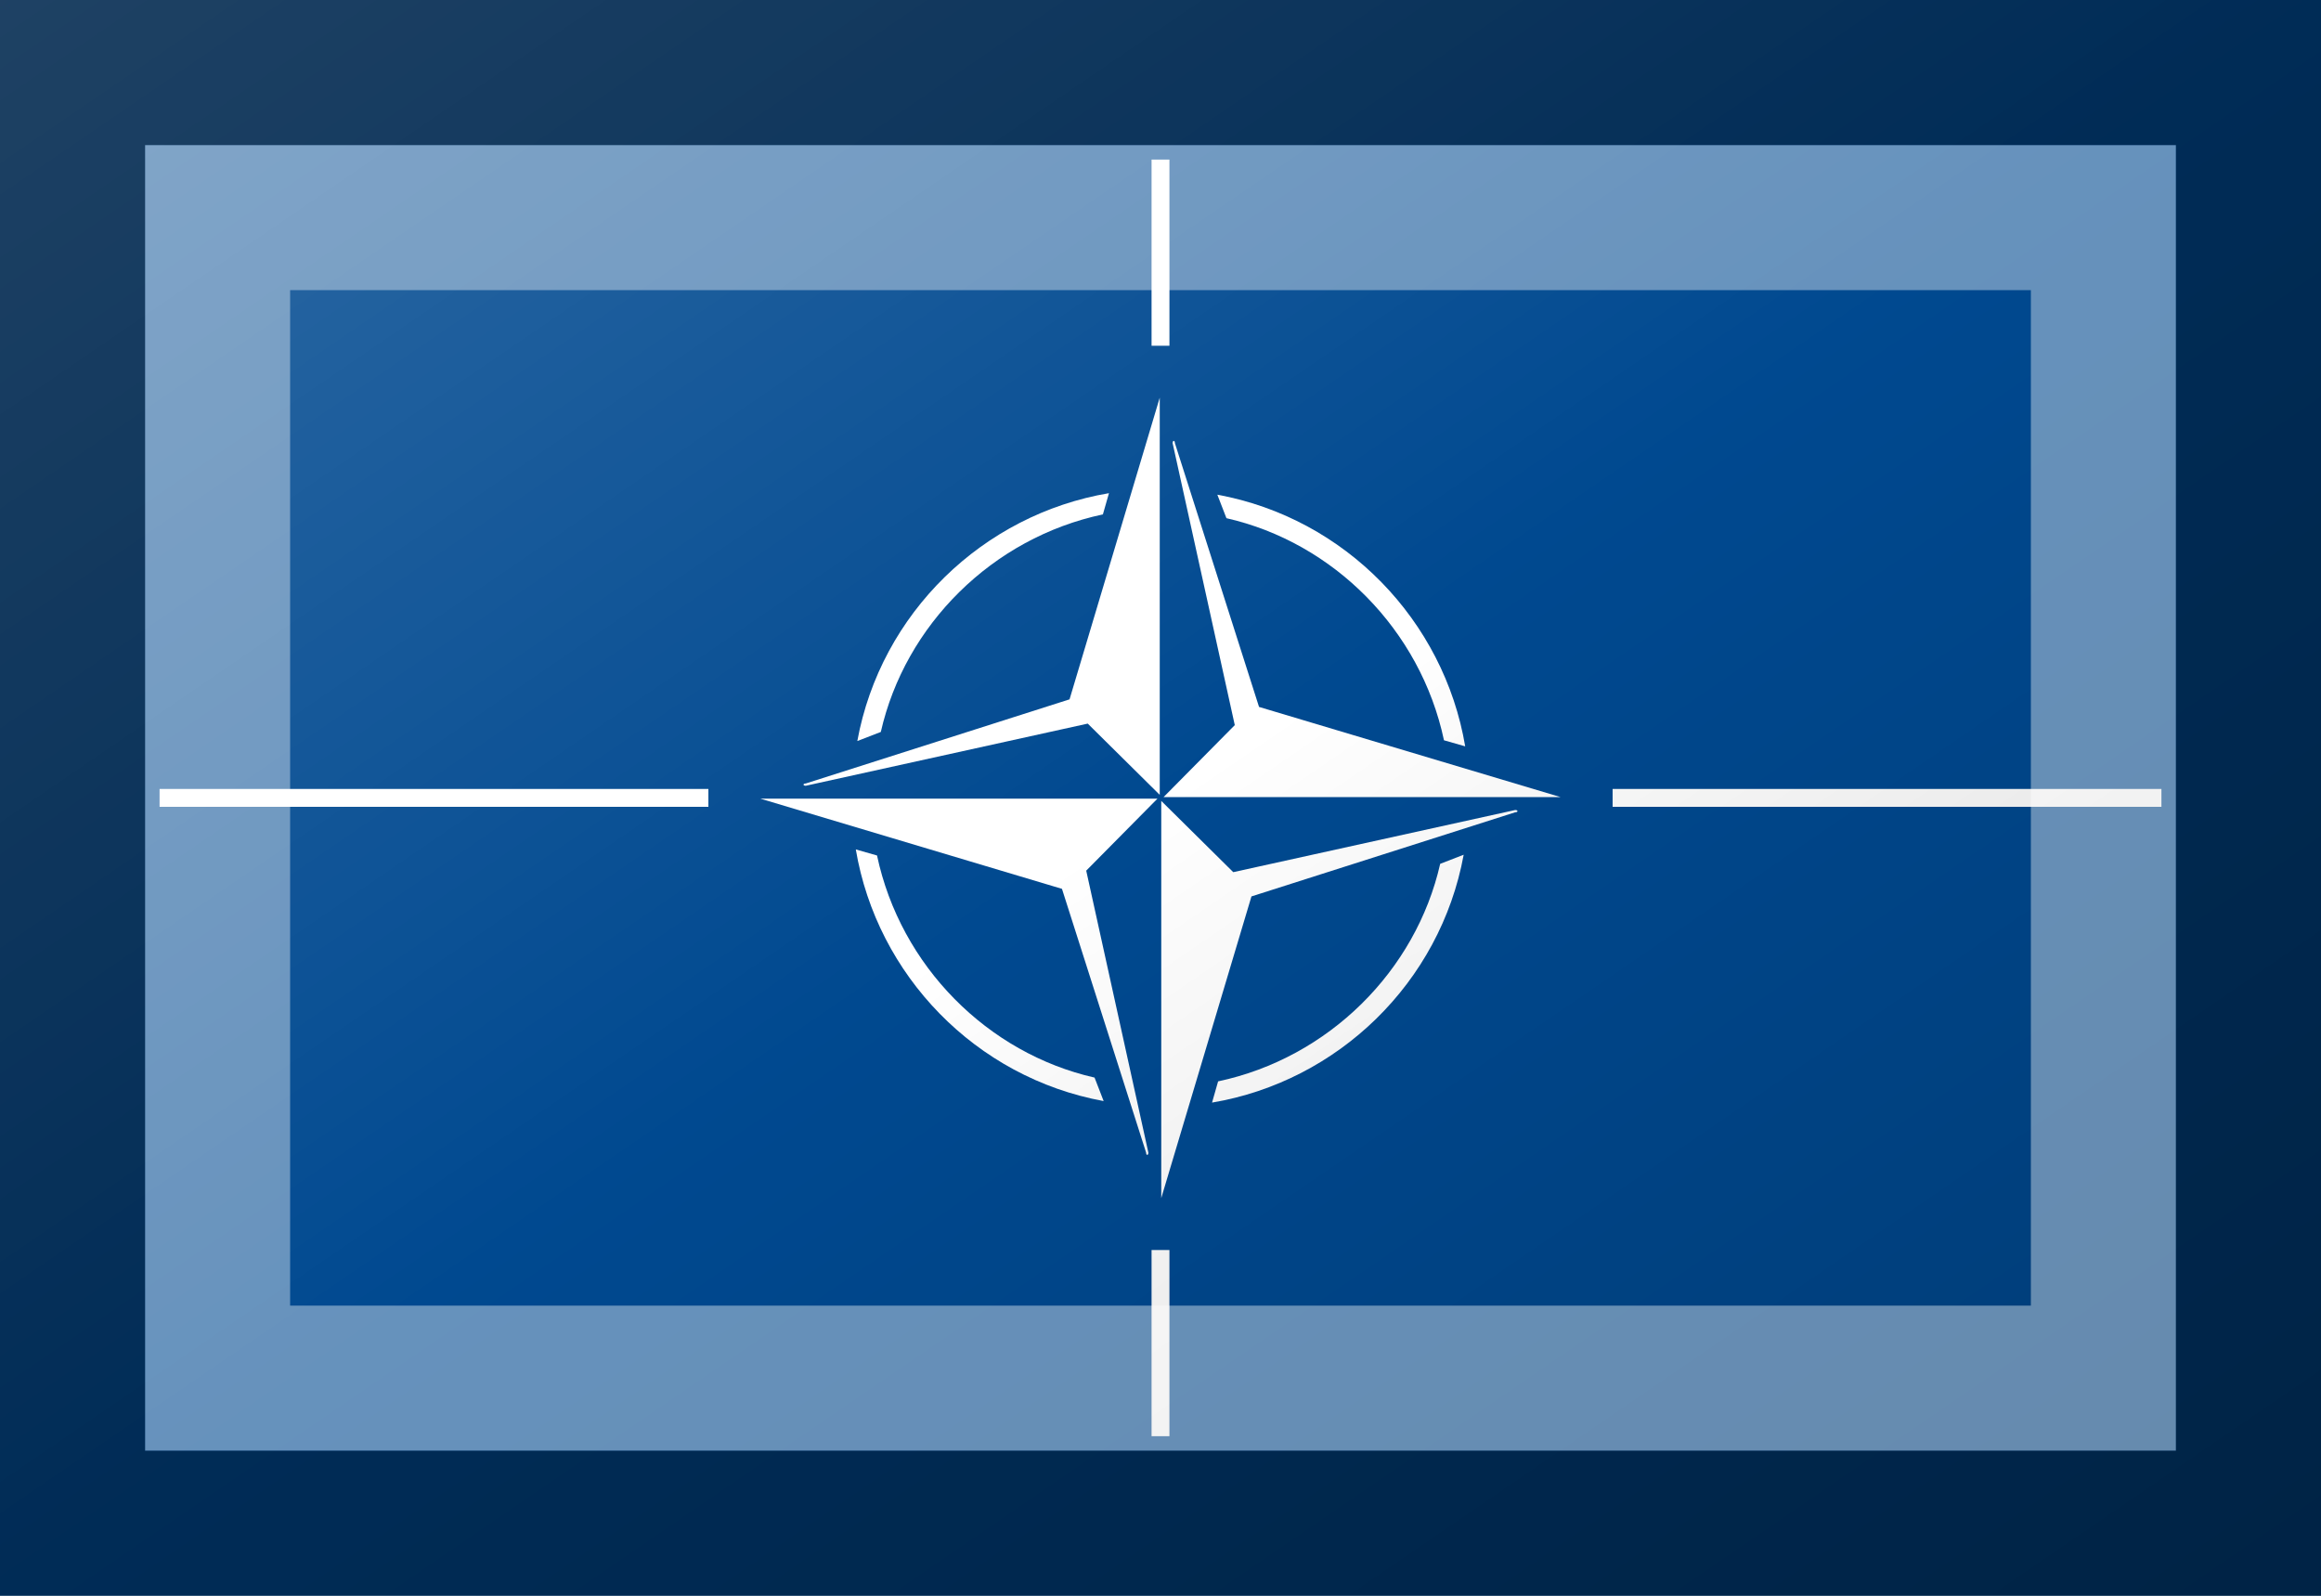 <?xml version="1.0"?>
<svg xmlns="http://www.w3.org/2000/svg" xmlns:xlink="http://www.w3.org/1999/xlink" version="1.1" width="576" height="396" viewBox="0 0 576 396">
<!-- Generated by Kreative Vexillo v1.0 -->
<style>
.blue{fill:rgb(0,73,144);}
.white{fill:rgb(255,255,255);}
</style>
<defs>
<path id="compass" d="M 0.001 0.528 V 0.004 L 0.096 0.098 L 0.468 0.016 C 0.472 0.016 0.472 0.019 0.468 0.019 L 0.12 0.13 L 0.001 0.528 Z M 0.068 0.402 C 0.234 0.374 0.369 0.244 0.4 0.075 L 0.369 0.087 C 0.337 0.228 0.222 0.343 0.076 0.374 L 0.068 0.402 Z"/>
<linearGradient id="glaze" x1="0%" y1="0%" x2="100%" y2="100%">
<stop offset="0%" stop-color="rgb(255,255,255)" stop-opacity="0.2"/>
<stop offset="49.999%" stop-color="rgb(255,255,255)" stop-opacity="0.0"/>
<stop offset="50.001%" stop-color="rgb(0,0,0)" stop-opacity="0.0"/>
<stop offset="100%" stop-color="rgb(0,0,0)" stop-opacity="0.2"/>
</linearGradient>
</defs>
<g>
<rect x="0" y="0" width="576" height="396" class="blue"/>
<use xlink:href="#compass" transform="translate(288 198) scale(188.1 188.1) rotate(0)" class="white"/>
<use xlink:href="#compass" transform="translate(288 198) scale(188.1 188.1) rotate(90)" class="white"/>
<use xlink:href="#compass" transform="translate(288 198) scale(188.1 188.1) rotate(180)" class="white"/>
<use xlink:href="#compass" transform="translate(288 198) scale(188.1 188.1) rotate(270)" class="white"/>
<path d="M 285.782 85.8 L 285.782 85.8 L 285.782 39.6 L 290.218 39.6 L 290.218 85.8 Z" class="white"/>
<path d="M 290.218 310.2 L 290.218 310.2 L 290.218 356.4 L 285.782 356.4 L 285.782 310.2 Z" class="white"/>
<path d="M 175.8 200.218 L 175.8 200.218 L 39.6 200.218 L 39.6 195.782 L 175.8 195.782 Z" class="white"/>
<path d="M 400.2 195.782 L 400.2 195.782 L 536.4 195.782 L 536.4 200.218 L 400.2 200.218 Z" class="white"/>
</g>
<g>
<rect x="0" y="0" width="576" height="396" fill="url(#glaze)"/>
<path d="M 36 36 L 540 36 L 540 360 L 36 360 Z M 72 72 L 72 324 L 504 324 L 504 72 Z" fill="rgb(255,255,255)" opacity="0.4"/>
<path d="M 0 0 L 576 0 L 576 396 L 0 396 Z M 36 36 L 36 360 L 540 360 L 540 36 Z" fill="rgb(0,0,0)" opacity="0.4"/>
</g>
</svg>
